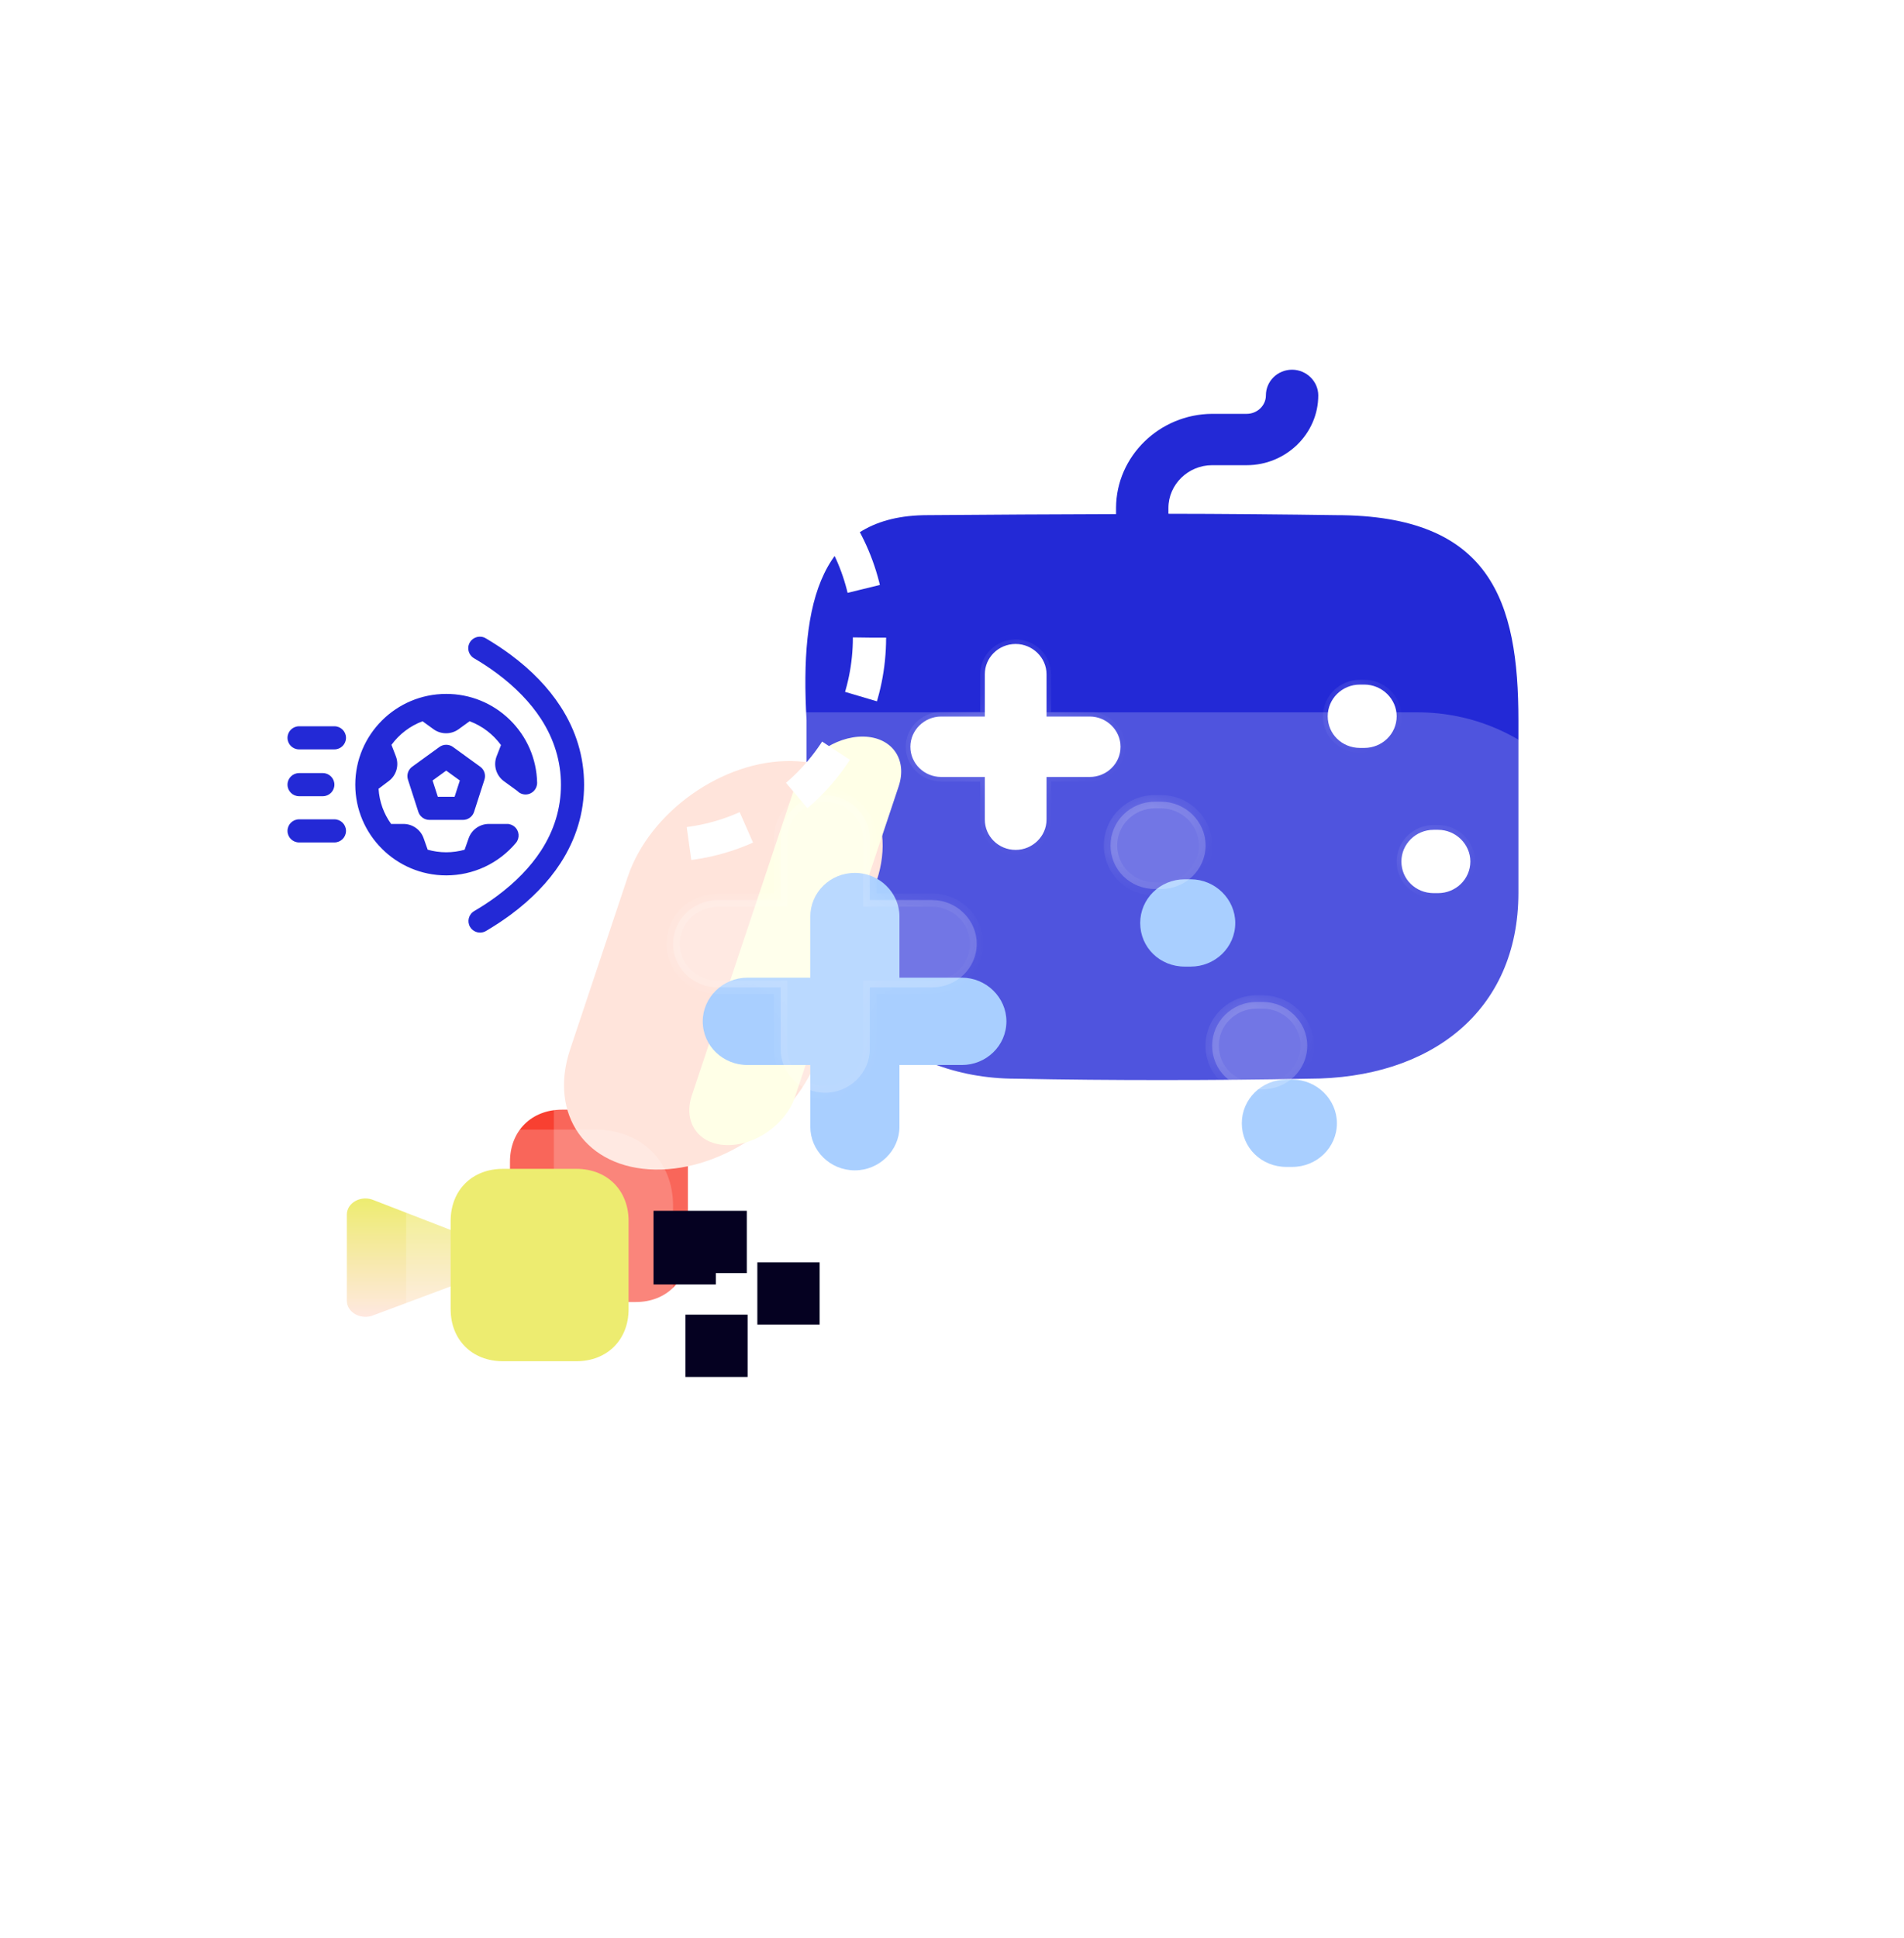 <svg width="57" height="58" viewBox="0 0 57 58" fill="none" xmlns="http://www.w3.org/2000/svg">
<path d="M27.774 15.418C28.778 15.408 32.417 15.387 33.411 15.387V15.193C33.421 13.656 34.707 12.397 36.286 12.386H37.322C37.635 12.386 37.897 12.141 37.897 11.834C37.897 11.414 38.242 11.065 38.681 11.065C39.109 11.065 39.465 11.414 39.465 11.834C39.465 12.98 38.503 13.923 37.322 13.923H36.286C35.575 13.923 34.979 14.496 34.979 15.203V15.377C36.401 15.377 38.622 15.397 39.992 15.418C44.637 15.418 45.457 17.999 45.457 21.562V26.718C45.457 30.281 42.811 32.285 39.183 32.285C37.729 32.315 36.255 32.326 34.791 32.326C33.327 32.326 31.873 32.315 30.42 32.285C26.792 32.285 24.146 29.704 24.146 26.14V21.562C23.941 18.016 24.556 15.418 27.774 15.418Z" fill="#2329D6"/>
<g filter="url(#filter0_b_1_1295)">
<path d="M16.83 38.969H19.031C19.952 38.969 20.594 38.328 20.594 37.411V34.77C20.594 33.852 19.952 33.211 19.031 33.211H16.83C15.909 33.211 15.267 33.852 15.267 34.77V37.411C15.267 38.328 15.909 38.969 16.83 38.969Z" fill="#F84031"/>
</g>
<g filter="url(#filter1_bii_1_1295)">
<mask id="path-3-inside-1_1_1295" fill="white">
<path d="M43.051 27.453H42.922C42.38 27.453 41.954 27.036 41.954 26.506C41.954 25.988 42.38 25.558 42.922 25.558H43.051C43.58 25.558 44.018 25.988 44.018 26.506C44.018 27.036 43.58 27.453 43.051 27.453Z"/>
</mask>
<path d="M43.051 27.453H42.922C42.38 27.453 41.954 27.036 41.954 26.506C41.954 25.988 42.38 25.558 42.922 25.558H43.051C43.58 25.558 44.018 25.988 44.018 26.506C44.018 27.036 43.58 27.453 43.051 27.453Z" fill="white"/>
<path d="M43.051 27.309H42.922V27.598H43.051V27.309ZM42.922 27.309C42.456 27.309 42.098 26.954 42.098 26.506H41.81C41.81 27.119 42.303 27.598 42.922 27.598V27.309ZM42.098 26.506C42.098 26.069 42.458 25.702 42.922 25.702V25.414C42.302 25.414 41.81 25.907 41.81 26.506H42.098ZM42.922 25.702H43.051V25.414H42.922V25.702ZM43.051 25.702C43.503 25.702 43.874 26.07 43.874 26.506H44.162C44.162 25.905 43.656 25.414 43.051 25.414V25.702ZM43.874 26.506C43.874 26.953 43.504 27.309 43.051 27.309V27.598C43.655 27.598 44.162 27.12 44.162 26.506H43.874Z" fill="url(#paint0_linear_1_1295)" mask="url(#path-3-inside-1_1_1295)"/>
</g>
<g filter="url(#filter2_bii_1_1295)">
<mask id="path-5-inside-2_1_1295" fill="white">
<path d="M40.844 23.107H40.715C40.174 23.107 39.748 22.69 39.748 22.159C39.748 21.641 40.174 21.211 40.715 21.211H40.844C41.373 21.211 41.812 21.641 41.812 22.159C41.812 22.69 41.373 23.107 40.844 23.107Z"/>
</mask>
<path d="M40.844 23.107H40.715C40.174 23.107 39.748 22.69 39.748 22.159C39.748 21.641 40.174 21.211 40.715 21.211H40.844C41.373 21.211 41.812 21.641 41.812 22.159C41.812 22.69 41.373 23.107 40.844 23.107Z" fill="white"/>
<path d="M40.844 22.962H40.715V23.251H40.844V22.962ZM40.715 22.962C40.25 22.962 39.892 22.607 39.892 22.159H39.604C39.604 22.772 40.097 23.251 40.715 23.251V22.962ZM39.892 22.159C39.892 21.722 40.252 21.356 40.715 21.356V21.067C40.096 21.067 39.604 21.56 39.604 22.159H39.892ZM40.715 21.356H40.844V21.067H40.715V21.356ZM40.844 21.356C41.297 21.356 41.668 21.724 41.668 22.159H41.956C41.956 21.558 41.45 21.067 40.844 21.067V21.356ZM41.668 22.159C41.668 22.606 41.298 22.962 40.844 22.962V23.251C41.449 23.251 41.956 22.773 41.956 22.159H41.668Z" fill="url(#paint1_linear_1_1295)" mask="url(#path-5-inside-2_1_1295)"/>
</g>
<g filter="url(#filter3_bii_1_1295)">
<mask id="path-7-inside-3_1_1295" fill="white">
<path d="M32.623 23.942H31.33V25.22C31.33 25.715 30.911 26.125 30.406 26.125C29.889 26.125 29.483 25.715 29.483 25.22V23.942H28.177C27.672 23.942 27.254 23.544 27.254 23.038C27.254 22.543 27.672 22.133 28.177 22.133H29.483V20.867C29.483 20.372 29.889 19.962 30.406 19.962C30.911 19.962 31.33 20.372 31.33 20.867V22.133H32.623C33.127 22.133 33.546 22.543 33.546 23.038C33.546 23.544 33.127 23.942 32.623 23.942Z"/>
</mask>
<path d="M32.623 23.942H31.33V25.22C31.33 25.715 30.911 26.125 30.406 26.125C29.889 26.125 29.483 25.715 29.483 25.22V23.942H28.177C27.672 23.942 27.254 23.544 27.254 23.038C27.254 22.543 27.672 22.133 28.177 22.133H29.483V20.867C29.483 20.372 29.889 19.962 30.406 19.962C30.911 19.962 31.33 20.372 31.33 20.867V22.133H32.623C33.127 22.133 33.546 22.543 33.546 23.038C33.546 23.544 33.127 23.942 32.623 23.942Z" fill="white"/>
<path d="M31.33 23.942V23.804H31.192V23.942H31.33ZM29.483 23.942H29.62V23.804H29.483V23.942ZM29.483 22.133V22.271H29.62V22.133H29.483ZM31.33 22.133H31.192V22.271H31.33V22.133ZM32.623 23.804H31.33V24.08H32.623V23.804ZM31.192 23.942V25.22H31.467V23.942H31.192ZM31.192 25.22C31.192 25.636 30.838 25.987 30.406 25.987V26.262C30.984 26.262 31.467 25.793 31.467 25.22H31.192ZM30.406 25.987C29.963 25.987 29.62 25.637 29.62 25.22H29.345C29.345 25.792 29.814 26.262 30.406 26.262V25.987ZM29.62 25.22V23.942H29.345V25.22H29.62ZM29.483 23.804H28.177V24.08H29.483V23.804ZM28.177 23.804C27.745 23.804 27.392 23.464 27.392 23.038H27.116C27.116 23.624 27.6 24.08 28.177 24.08V23.804ZM27.392 23.038C27.392 22.622 27.746 22.271 28.177 22.271V21.995C27.599 21.995 27.116 22.464 27.116 23.038H27.392ZM28.177 22.271H29.483V21.995H28.177V22.271ZM29.62 22.133V20.867H29.345V22.133H29.62ZM29.62 20.867C29.62 20.45 29.963 20.1 30.406 20.1V19.825C29.814 19.825 29.345 20.295 29.345 20.867H29.62ZM30.406 20.1C30.838 20.1 31.192 20.451 31.192 20.867H31.467C31.467 20.294 30.984 19.825 30.406 19.825V20.1ZM31.192 20.867V22.133H31.467V20.867H31.192ZM31.33 22.271H32.623V21.995H31.33V22.271ZM32.623 22.271C33.054 22.271 33.408 22.622 33.408 23.038H33.684C33.684 22.464 33.201 21.995 32.623 21.995V22.271ZM33.408 23.038C33.408 23.464 33.055 23.804 32.623 23.804V24.08C33.2 24.08 33.684 23.624 33.684 23.038H33.408Z" fill="url(#paint2_linear_1_1295)" mask="url(#path-7-inside-3_1_1295)"/>
</g>
<g filter="url(#filter4_biiii_1_1295)">
<path d="M16.084 26.293C16.084 22.997 18.756 20.326 22.051 20.326H41.942C45.237 20.326 47.909 22.997 47.909 26.293V38.227C47.909 41.523 45.237 44.195 41.942 44.195H22.051C18.756 44.195 16.084 41.523 16.084 38.227V26.293Z" fill="white" fill-opacity="0.2"/>
</g>
<g filter="url(#filter5_f_1_1295)">
<path d="M38.688 34.925H38.51C37.763 34.925 37.176 34.35 37.176 33.618C37.176 32.903 37.763 32.311 38.51 32.311H38.688C39.418 32.311 40.023 32.903 40.023 33.618C40.023 34.35 39.418 34.925 38.688 34.925Z" fill="#A9CFFF"/>
</g>
<g filter="url(#filter6_f_1_1295)">
<path d="M35.646 28.93H35.468C34.721 28.93 34.134 28.355 34.134 27.624C34.134 26.909 34.721 26.317 35.468 26.317H35.646C36.375 26.317 36.98 26.909 36.98 27.624C36.98 28.355 36.375 28.93 35.646 28.93Z" fill="#A9CFFF"/>
</g>
<g filter="url(#filter7_bii_1_1295)">
<mask id="path-12-inside-4_1_1295" fill="white">
<path d="M37.8 33.596H37.622C36.875 33.596 36.288 33.021 36.288 32.289C36.288 31.575 36.875 30.982 37.622 30.982H37.8C38.53 30.982 39.135 31.575 39.135 32.289C39.135 33.021 38.53 33.596 37.8 33.596Z"/>
</mask>
<path d="M37.8 33.596H37.622C36.875 33.596 36.288 33.021 36.288 32.289C36.288 31.575 36.875 30.982 37.622 30.982H37.8C38.53 30.982 39.135 31.575 39.135 32.289C39.135 33.021 38.53 33.596 37.8 33.596Z" fill="white" fill-opacity="0.2"/>
<path d="M37.8 33.397H37.622V33.795H37.8V33.397ZM37.622 33.397C36.981 33.397 36.487 32.907 36.487 32.289H36.089C36.089 33.135 36.769 33.795 37.622 33.795V33.397ZM36.487 32.289C36.487 31.687 36.983 31.181 37.622 31.181V30.783C36.768 30.783 36.089 31.463 36.089 32.289H36.487ZM37.622 31.181H37.8V30.783H37.622V31.181ZM37.8 31.181C38.424 31.181 38.936 31.688 38.936 32.289H39.334C39.334 31.461 38.636 30.783 37.8 30.783V31.181ZM38.936 32.289C38.936 32.905 38.426 33.397 37.8 33.397V33.795C38.634 33.795 39.334 33.136 39.334 32.289H38.936Z" fill="url(#paint3_linear_1_1295)" mask="url(#path-12-inside-4_1_1295)"/>
</g>
<g filter="url(#filter8_bii_1_1295)">
<mask id="path-14-inside-5_1_1295" fill="white">
<path d="M34.758 27.602H34.58C33.833 27.602 33.246 27.027 33.246 26.295C33.246 25.58 33.833 24.988 34.58 24.988H34.758C35.487 24.988 36.092 25.58 36.092 26.295C36.092 27.027 35.487 27.602 34.758 27.602Z"/>
</mask>
<path d="M34.758 27.602H34.58C33.833 27.602 33.246 27.027 33.246 26.295C33.246 25.58 33.833 24.988 34.58 24.988H34.758C35.487 24.988 36.092 25.58 36.092 26.295C36.092 27.027 35.487 27.602 34.758 27.602Z" fill="white" fill-opacity="0.2"/>
<path d="M34.758 27.403H34.58V27.8H34.758V27.403ZM34.58 27.403C33.939 27.403 33.445 26.913 33.445 26.295H33.047C33.047 27.14 33.727 27.8 34.58 27.8V27.403ZM33.445 26.295C33.445 25.692 33.941 25.187 34.58 25.187V24.789C33.725 24.789 33.047 25.468 33.047 26.295H33.445ZM34.58 25.187H34.758V24.789H34.58V25.187ZM34.758 25.187C35.382 25.187 35.893 25.694 35.893 26.295H36.291C36.291 25.467 35.593 24.789 34.758 24.789V25.187ZM35.893 26.295C35.893 26.911 35.383 27.403 34.758 27.403V27.8C35.592 27.8 36.291 27.142 36.291 26.295H35.893Z" fill="url(#paint4_linear_1_1295)" mask="url(#path-14-inside-5_1_1295)"/>
</g>
<g filter="url(#filter9_f_1_1295)">
<path d="M19.613 35.004C17.555 34.97 16.416 33.36 17.068 31.409L18.791 26.249C19.443 24.298 21.639 22.743 23.696 22.777C25.753 22.812 26.893 24.421 26.241 26.373L24.518 31.532C23.866 33.484 21.67 35.038 19.613 35.004Z" fill="#FFE4DB"/>
</g>
<g filter="url(#filter10_f_1_1295)">
<path d="M21.766 34.273C20.914 34.259 20.442 33.593 20.712 32.784L23.818 23.484C24.088 22.676 24.997 22.032 25.849 22.046C26.701 22.061 27.173 22.727 26.903 23.535L23.797 32.836C23.527 33.644 22.618 34.287 21.766 34.273Z" fill="#FFFFE7"/>
</g>
<circle cx="19.814" cy="19.083" r="6.216" stroke="white" stroke-width="0.995" stroke-dasharray="1.79 1.79"/>
<g filter="url(#filter11_f_1_1295)">
<path d="M28.795 31.875H26.927V33.721C26.927 34.436 26.322 35.028 25.593 35.028C24.846 35.028 24.258 34.436 24.258 33.721V31.875H22.373C21.643 31.875 21.038 31.3 21.038 30.568C21.038 29.853 21.643 29.261 22.373 29.261H24.258V27.431C24.258 26.717 24.846 26.125 25.593 26.125C26.322 26.125 26.927 26.717 26.927 27.431V29.261H28.795C29.524 29.261 30.129 29.853 30.129 30.568C30.129 31.3 29.524 31.875 28.795 31.875Z" fill="#A9CFFF"/>
</g>
<g filter="url(#filter12_bii_1_1295)">
<mask id="path-20-inside-6_1_1295" fill="white">
<path d="M27.907 30.546H26.039V32.393C26.039 33.107 25.434 33.699 24.705 33.699C23.957 33.699 23.37 33.107 23.37 32.393V30.546H21.485C20.755 30.546 20.15 29.971 20.15 29.239C20.15 28.525 20.755 27.932 21.485 27.932H23.37V26.103C23.37 25.388 23.957 24.796 24.705 24.796C25.434 24.796 26.039 25.388 26.039 26.103V27.932H27.907C28.636 27.932 29.241 28.525 29.241 29.239C29.241 29.971 28.636 30.546 27.907 30.546Z"/>
</mask>
<path d="M27.907 30.546H26.039V32.393C26.039 33.107 25.434 33.699 24.705 33.699C23.957 33.699 23.37 33.107 23.37 32.393V30.546H21.485C20.755 30.546 20.15 29.971 20.15 29.239C20.15 28.525 20.755 27.932 21.485 27.932H23.37V26.103C23.37 25.388 23.957 24.796 24.705 24.796C25.434 24.796 26.039 25.388 26.039 26.103V27.932H27.907C28.636 27.932 29.241 28.525 29.241 29.239C29.241 29.971 28.636 30.546 27.907 30.546Z" fill="white" fill-opacity="0.2"/>
<path d="M26.039 30.546V30.347H25.84V30.546H26.039ZM23.37 30.546H23.569V30.347H23.37V30.546ZM23.37 27.932V28.131H23.569V27.932H23.37ZM26.039 27.932H25.84V28.131H26.039V27.932ZM27.907 30.347H26.039V30.745H27.907V30.347ZM25.84 30.546V32.393H26.238V30.546H25.84ZM25.84 32.393C25.84 32.993 25.328 33.501 24.705 33.501V33.898C25.54 33.898 26.238 33.221 26.238 32.393H25.84ZM24.705 33.501C24.065 33.501 23.569 32.995 23.569 32.393H23.171C23.171 33.219 23.85 33.898 24.705 33.898V33.501ZM23.569 32.393V30.546H23.171V32.393H23.569ZM23.37 30.347H21.485V30.745H23.37V30.347ZM21.485 30.347C20.859 30.347 20.349 29.855 20.349 29.239H19.951C19.951 30.086 20.651 30.745 21.485 30.745V30.347ZM20.349 29.239C20.349 28.638 20.861 28.131 21.485 28.131V27.733C20.649 27.733 19.951 28.411 19.951 29.239H20.349ZM21.485 28.131H23.37V27.733H21.485V28.131ZM23.569 27.932V26.103H23.171V27.932H23.569ZM23.569 26.103C23.569 25.5 24.065 24.995 24.705 24.995V24.597C23.85 24.597 23.171 25.276 23.171 26.103H23.569ZM24.705 24.995C25.328 24.995 25.84 25.502 25.84 26.103H26.238C26.238 25.275 25.54 24.597 24.705 24.597V24.995ZM25.84 26.103V27.932H26.238V26.103H25.84ZM26.039 28.131H27.907V27.733H26.039V28.131ZM27.907 28.131C28.53 28.131 29.042 28.638 29.042 29.239H29.44C29.44 28.411 28.742 27.733 27.907 27.733V28.131ZM29.042 29.239C29.042 29.855 28.532 30.347 27.907 30.347V30.745C28.741 30.745 29.44 30.086 29.44 29.239H29.042Z" fill="url(#paint5_linear_1_1295)" mask="url(#path-20-inside-6_1_1295)"/>
</g>
<path d="M11.188 35.92C11.015 35.845 10.812 35.853 10.647 35.941C10.482 36.03 10.383 36.183 10.383 36.351V38.93C10.383 39.098 10.482 39.251 10.647 39.34C10.737 39.388 10.838 39.412 10.94 39.412C11.025 39.412 11.11 39.396 11.189 39.361L15.71 37.672L11.188 35.92Z" fill="url(#paint6_linear_1_1295)"/>
<g filter="url(#filter13_biii_1_1295)">
<path d="M10.703 34.636C10.444 34.495 10.139 34.51 9.891 34.676C9.643 34.843 9.495 35.13 9.495 35.444V40.281C9.495 40.595 9.643 40.882 9.891 41.048C10.026 41.138 10.178 41.184 10.331 41.184C10.458 41.184 10.585 41.153 10.704 41.087L17.486 37.92L10.703 34.636Z" fill="white" fill-opacity="0.2"/>
</g>
<g filter="url(#filter14_b_1_1295)">
<path d="M15.054 40.741H17.255C18.176 40.741 18.818 40.1 18.818 39.182V36.542C18.818 35.624 18.176 34.983 17.255 34.983H15.054C14.133 34.983 13.491 35.624 13.491 36.542V39.182C13.491 40.1 14.133 40.741 15.054 40.741Z" fill="#E9E74C"/>
</g>
<g filter="url(#filter15_biii_1_1295)">
<path d="M14.504 42.07H17.805C19.186 42.07 20.15 41.133 20.15 39.791V35.933C20.15 34.591 19.186 33.654 17.805 33.654H14.504C13.123 33.654 12.159 34.591 12.159 35.933V39.791C12.159 41.133 13.123 42.07 14.504 42.07Z" fill="white" fill-opacity="0.2"/>
</g>
<rect x="20.497" y="37.171" width="3.108" height="3.108" stroke="#050121" stroke-width="1.865" stroke-dasharray="1.86 1.86"/>
<path d="M13.358 26.2C11.857 26.2 10.636 24.981 10.636 23.484C10.636 21.986 11.857 20.768 13.358 20.768C14.075 20.768 14.752 21.044 15.264 21.544C15.774 22.044 16.064 22.712 16.08 23.424C16.084 23.616 15.932 23.774 15.741 23.778C15.738 23.778 15.736 23.778 15.733 23.778C15.633 23.778 15.543 23.735 15.479 23.667L15.079 23.376C14.851 23.204 14.764 22.902 14.867 22.636L14.998 22.299C14.763 21.978 14.437 21.727 14.059 21.586L13.73 21.825C13.506 21.987 13.202 21.987 12.978 21.825L12.65 21.587C12.275 21.727 11.952 21.975 11.719 22.293L11.852 22.638C11.953 22.904 11.867 23.204 11.64 23.375L11.333 23.607C11.357 23.998 11.492 24.36 11.709 24.661L12.078 24.66C12.35 24.66 12.592 24.831 12.682 25.087L12.804 25.431C12.98 25.481 13.166 25.508 13.358 25.508C13.546 25.508 13.732 25.482 13.909 25.432L14.031 25.085C14.122 24.831 14.364 24.66 14.635 24.66H15.231C15.23 24.662 15.229 24.663 15.229 24.664C15.29 24.673 15.35 24.698 15.402 24.741C15.548 24.864 15.568 25.082 15.444 25.229C14.925 25.846 14.165 26.2 13.358 26.2ZM14.377 22.948C14.498 23.036 14.549 23.192 14.503 23.334L14.192 24.299C14.146 24.442 14.012 24.539 13.862 24.539H12.854C12.704 24.539 12.57 24.442 12.524 24.299L12.213 23.334C12.167 23.192 12.218 23.036 12.339 22.948L13.154 22.357C13.276 22.268 13.441 22.268 13.562 22.357L14.377 22.948ZM13.766 23.36L13.358 23.064L12.95 23.36L13.107 23.847H13.609L13.766 23.36ZM16.777 21.14C16.413 20.579 15.913 20.06 15.289 19.597C15.056 19.424 14.804 19.258 14.541 19.103C14.376 19.006 14.164 19.061 14.066 19.226C13.969 19.391 14.024 19.603 14.189 19.7C14.431 19.841 14.661 19.994 14.875 20.152C15.432 20.566 15.876 21.025 16.195 21.515C16.592 22.128 16.793 22.792 16.793 23.489C16.793 24.187 16.592 24.851 16.195 25.462C15.876 25.951 15.432 26.409 14.875 26.821C14.663 26.978 14.435 27.128 14.196 27.268C14.031 27.365 13.975 27.577 14.072 27.741C14.137 27.851 14.253 27.912 14.372 27.912C14.431 27.912 14.492 27.897 14.547 27.865C14.807 27.712 15.056 27.548 15.288 27.377C15.912 26.915 16.413 26.397 16.777 25.838C17.248 25.113 17.486 24.323 17.486 23.489C17.486 22.656 17.248 21.865 16.777 21.14ZM10.011 21.737H8.954C8.762 21.737 8.607 21.892 8.607 22.083C8.607 22.274 8.762 22.429 8.954 22.429H10.011C10.203 22.429 10.358 22.274 10.358 22.083C10.358 21.892 10.203 21.737 10.011 21.737ZM10.011 24.522H8.954C8.762 24.522 8.607 24.677 8.607 24.868C8.607 25.059 8.762 25.214 8.954 25.214H10.011C10.203 25.214 10.358 25.059 10.358 24.868C10.358 24.677 10.203 24.522 10.011 24.522ZM8.954 23.83H9.665C9.856 23.83 10.011 23.675 10.011 23.484C10.011 23.293 9.856 23.138 9.665 23.138H8.954C8.762 23.138 8.607 23.293 8.607 23.484C8.607 23.675 8.762 23.83 8.954 23.83Z" fill="#2329D6"/>
<defs>
<filter id="filter0_b_1_1295" x="3.332" y="21.277" width="29.196" height="29.627" filterUnits="userSpaceOnUse" color-interpolation-filters="sRGB">
<feFlood flood-opacity="0" result="BackgroundImageFix"/>
<feGaussianBlur in="BackgroundImageFix" stdDeviation="5.967"/>
<feComposite in2="SourceAlpha" operator="in" result="effect1_backgroundBlur_1_1295"/>
<feBlend mode="normal" in="SourceGraphic" in2="effect1_backgroundBlur_1_1295" result="shape"/>
</filter>
<filter id="filter1_bii_1_1295" x="40.512" y="24.116" width="4.949" height="4.78" filterUnits="userSpaceOnUse" color-interpolation-filters="sRGB">
<feFlood flood-opacity="0" result="BackgroundImageFix"/>
<feGaussianBlur in="BackgroundImageFix" stdDeviation="0.721"/>
<feComposite in2="SourceAlpha" operator="in" result="effect1_backgroundBlur_1_1295"/>
<feBlend mode="normal" in="SourceGraphic" in2="effect1_backgroundBlur_1_1295" result="shape"/>
<feColorMatrix in="SourceAlpha" type="matrix" values="0 0 0 0 0 0 0 0 0 0 0 0 0 0 0 0 0 0 127 0" result="hardAlpha"/>
<feOffset dy="-0.361"/>
<feGaussianBlur stdDeviation="0.721"/>
<feComposite in2="hardAlpha" operator="arithmetic" k2="-1" k3="1"/>
<feColorMatrix type="matrix" values="0 0 0 0 1 0 0 0 0 1 0 0 0 0 1 0 0 0 0.5 0"/>
<feBlend mode="normal" in2="shape" result="effect2_innerShadow_1_1295"/>
<feColorMatrix in="SourceAlpha" type="matrix" values="0 0 0 0 0 0 0 0 0 0 0 0 0 0 0 0 0 0 127 0" result="hardAlpha"/>
<feOffset dy="-0.361"/>
<feComposite in2="hardAlpha" operator="arithmetic" k2="-1" k3="1"/>
<feColorMatrix type="matrix" values="0 0 0 0 1 0 0 0 0 1 0 0 0 0 1 0 0 0 0.6 0"/>
<feBlend mode="normal" in2="effect2_innerShadow_1_1295" result="effect3_innerShadow_1_1295"/>
</filter>
<filter id="filter2_bii_1_1295" x="38.306" y="19.769" width="4.949" height="4.78" filterUnits="userSpaceOnUse" color-interpolation-filters="sRGB">
<feFlood flood-opacity="0" result="BackgroundImageFix"/>
<feGaussianBlur in="BackgroundImageFix" stdDeviation="0.721"/>
<feComposite in2="SourceAlpha" operator="in" result="effect1_backgroundBlur_1_1295"/>
<feBlend mode="normal" in="SourceGraphic" in2="effect1_backgroundBlur_1_1295" result="shape"/>
<feColorMatrix in="SourceAlpha" type="matrix" values="0 0 0 0 0 0 0 0 0 0 0 0 0 0 0 0 0 0 127 0" result="hardAlpha"/>
<feOffset dy="-0.361"/>
<feGaussianBlur stdDeviation="0.721"/>
<feComposite in2="hardAlpha" operator="arithmetic" k2="-1" k3="1"/>
<feColorMatrix type="matrix" values="0 0 0 0 1 0 0 0 0 1 0 0 0 0 1 0 0 0 0.5 0"/>
<feBlend mode="normal" in2="shape" result="effect2_innerShadow_1_1295"/>
<feColorMatrix in="SourceAlpha" type="matrix" values="0 0 0 0 0 0 0 0 0 0 0 0 0 0 0 0 0 0 127 0" result="hardAlpha"/>
<feOffset dy="-0.361"/>
<feComposite in2="hardAlpha" operator="arithmetic" k2="-1" k3="1"/>
<feColorMatrix type="matrix" values="0 0 0 0 1 0 0 0 0 1 0 0 0 0 1 0 0 0 0.6 0"/>
<feBlend mode="normal" in2="effect2_innerShadow_1_1295" result="effect3_innerShadow_1_1295"/>
</filter>
<filter id="filter3_bii_1_1295" x="25.877" y="18.586" width="9.045" height="8.916" filterUnits="userSpaceOnUse" color-interpolation-filters="sRGB">
<feFlood flood-opacity="0" result="BackgroundImageFix"/>
<feGaussianBlur in="BackgroundImageFix" stdDeviation="0.688"/>
<feComposite in2="SourceAlpha" operator="in" result="effect1_backgroundBlur_1_1295"/>
<feBlend mode="normal" in="SourceGraphic" in2="effect1_backgroundBlur_1_1295" result="shape"/>
<feColorMatrix in="SourceAlpha" type="matrix" values="0 0 0 0 0 0 0 0 0 0 0 0 0 0 0 0 0 0 127 0" result="hardAlpha"/>
<feOffset dy="-0.344"/>
<feGaussianBlur stdDeviation="0.688"/>
<feComposite in2="hardAlpha" operator="arithmetic" k2="-1" k3="1"/>
<feColorMatrix type="matrix" values="0 0 0 0 1 0 0 0 0 1 0 0 0 0 1 0 0 0 0.5 0"/>
<feBlend mode="normal" in2="shape" result="effect2_innerShadow_1_1295"/>
<feColorMatrix in="SourceAlpha" type="matrix" values="0 0 0 0 0 0 0 0 0 0 0 0 0 0 0 0 0 0 127 0" result="hardAlpha"/>
<feOffset dy="-0.344"/>
<feComposite in2="hardAlpha" operator="arithmetic" k2="-1" k3="1"/>
<feColorMatrix type="matrix" values="0 0 0 0 1 0 0 0 0 1 0 0 0 0 1 0 0 0 0.6 0"/>
<feBlend mode="normal" in2="effect2_innerShadow_1_1295" result="effect3_innerShadow_1_1295"/>
</filter>
<filter id="filter4_biiii_1_1295" x="14.095" y="18.337" width="35.803" height="27.847" filterUnits="userSpaceOnUse" color-interpolation-filters="sRGB">
<feFlood flood-opacity="0" result="BackgroundImageFix"/>
<feGaussianBlur in="BackgroundImageFix" stdDeviation="0.995"/>
<feComposite in2="SourceAlpha" operator="in" result="effect1_backgroundBlur_1_1295"/>
<feBlend mode="normal" in="SourceGraphic" in2="effect1_backgroundBlur_1_1295" result="shape"/>
<feColorMatrix in="SourceAlpha" type="matrix" values="0 0 0 0 0 0 0 0 0 0 0 0 0 0 0 0 0 0 127 0" result="hardAlpha"/>
<feOffset dy="0.497"/>
<feGaussianBlur stdDeviation="0.995"/>
<feComposite in2="hardAlpha" operator="arithmetic" k2="-1" k3="1"/>
<feColorMatrix type="matrix" values="0 0 0 0 1 0 0 0 0 1 0 0 0 0 1 0 0 0 0.3 0"/>
<feBlend mode="normal" in2="shape" result="effect2_innerShadow_1_1295"/>
<feColorMatrix in="SourceAlpha" type="matrix" values="0 0 0 0 0 0 0 0 0 0 0 0 0 0 0 0 0 0 127 0" result="hardAlpha"/>
<feOffset dy="-0.497"/>
<feGaussianBlur stdDeviation="0.995"/>
<feComposite in2="hardAlpha" operator="arithmetic" k2="-1" k3="1"/>
<feColorMatrix type="matrix" values="0 0 0 0 1 0 0 0 0 1 0 0 0 0 1 0 0 0 0.5 0"/>
<feBlend mode="normal" in2="effect2_innerShadow_1_1295" result="effect3_innerShadow_1_1295"/>
<feColorMatrix in="SourceAlpha" type="matrix" values="0 0 0 0 0 0 0 0 0 0 0 0 0 0 0 0 0 0 127 0" result="hardAlpha"/>
<feOffset dy="0.497"/>
<feGaussianBlur stdDeviation="10.94"/>
<feComposite in2="hardAlpha" operator="arithmetic" k2="-1" k3="1"/>
<feColorMatrix type="matrix" values="0 0 0 0 1 0 0 0 0 1 0 0 0 0 1 0 0 0 0.45 0"/>
<feBlend mode="normal" in2="effect3_innerShadow_1_1295" result="effect4_innerShadow_1_1295"/>
<feColorMatrix in="SourceAlpha" type="matrix" values="0 0 0 0 0 0 0 0 0 0 0 0 0 0 0 0 0 0 127 0" result="hardAlpha"/>
<feOffset dx="0.497" dy="0.497"/>
<feGaussianBlur stdDeviation="0.497"/>
<feComposite in2="hardAlpha" operator="arithmetic" k2="-1" k3="1"/>
<feColorMatrix type="matrix" values="0 0 0 0 1 0 0 0 0 1 0 0 0 0 1 0 0 0 1 0"/>
<feBlend mode="normal" in2="effect4_innerShadow_1_1295" result="effect5_innerShadow_1_1295"/>
</filter>
<filter id="filter5_f_1_1295" x="35.187" y="30.322" width="6.825" height="6.592" filterUnits="userSpaceOnUse" color-interpolation-filters="sRGB">
<feFlood flood-opacity="0" result="BackgroundImageFix"/>
<feBlend mode="normal" in="SourceGraphic" in2="BackgroundImageFix" result="shape"/>
<feGaussianBlur stdDeviation="0.995" result="effect1_foregroundBlur_1_1295"/>
</filter>
<filter id="filter6_f_1_1295" x="32.145" y="24.328" width="6.825" height="6.592" filterUnits="userSpaceOnUse" color-interpolation-filters="sRGB">
<feFlood flood-opacity="0" result="BackgroundImageFix"/>
<feBlend mode="normal" in="SourceGraphic" in2="BackgroundImageFix" result="shape"/>
<feGaussianBlur stdDeviation="0.995" result="effect1_foregroundBlur_1_1295"/>
</filter>
<filter id="filter7_bii_1_1295" x="34.299" y="28.993" width="6.825" height="6.592" filterUnits="userSpaceOnUse" color-interpolation-filters="sRGB">
<feFlood flood-opacity="0" result="BackgroundImageFix"/>
<feGaussianBlur in="BackgroundImageFix" stdDeviation="0.995"/>
<feComposite in2="SourceAlpha" operator="in" result="effect1_backgroundBlur_1_1295"/>
<feBlend mode="normal" in="SourceGraphic" in2="effect1_backgroundBlur_1_1295" result="shape"/>
<feColorMatrix in="SourceAlpha" type="matrix" values="0 0 0 0 0 0 0 0 0 0 0 0 0 0 0 0 0 0 127 0" result="hardAlpha"/>
<feOffset dy="-0.497"/>
<feGaussianBlur stdDeviation="0.995"/>
<feComposite in2="hardAlpha" operator="arithmetic" k2="-1" k3="1"/>
<feColorMatrix type="matrix" values="0 0 0 0 1 0 0 0 0 1 0 0 0 0 1 0 0 0 0.5 0"/>
<feBlend mode="normal" in2="shape" result="effect2_innerShadow_1_1295"/>
<feColorMatrix in="SourceAlpha" type="matrix" values="0 0 0 0 0 0 0 0 0 0 0 0 0 0 0 0 0 0 127 0" result="hardAlpha"/>
<feOffset dy="-0.497"/>
<feComposite in2="hardAlpha" operator="arithmetic" k2="-1" k3="1"/>
<feColorMatrix type="matrix" values="0 0 0 0 1 0 0 0 0 1 0 0 0 0 1 0 0 0 0.6 0"/>
<feBlend mode="normal" in2="effect2_innerShadow_1_1295" result="effect3_innerShadow_1_1295"/>
</filter>
<filter id="filter8_bii_1_1295" x="31.257" y="22.999" width="6.825" height="6.592" filterUnits="userSpaceOnUse" color-interpolation-filters="sRGB">
<feFlood flood-opacity="0" result="BackgroundImageFix"/>
<feGaussianBlur in="BackgroundImageFix" stdDeviation="0.995"/>
<feComposite in2="SourceAlpha" operator="in" result="effect1_backgroundBlur_1_1295"/>
<feBlend mode="normal" in="SourceGraphic" in2="effect1_backgroundBlur_1_1295" result="shape"/>
<feColorMatrix in="SourceAlpha" type="matrix" values="0 0 0 0 0 0 0 0 0 0 0 0 0 0 0 0 0 0 127 0" result="hardAlpha"/>
<feOffset dy="-0.497"/>
<feGaussianBlur stdDeviation="0.995"/>
<feComposite in2="hardAlpha" operator="arithmetic" k2="-1" k3="1"/>
<feColorMatrix type="matrix" values="0 0 0 0 1 0 0 0 0 1 0 0 0 0 1 0 0 0 0.5 0"/>
<feBlend mode="normal" in2="shape" result="effect2_innerShadow_1_1295"/>
<feColorMatrix in="SourceAlpha" type="matrix" values="0 0 0 0 0 0 0 0 0 0 0 0 0 0 0 0 0 0 127 0" result="hardAlpha"/>
<feOffset dy="-0.497"/>
<feComposite in2="hardAlpha" operator="arithmetic" k2="-1" k3="1"/>
<feColorMatrix type="matrix" values="0 0 0 0 1 0 0 0 0 1 0 0 0 0 1 0 0 0 0.6 0"/>
<feBlend mode="normal" in2="effect2_innerShadow_1_1295" result="effect3_innerShadow_1_1295"/>
</filter>
<filter id="filter9_f_1_1295" x="12.943" y="18.835" width="17.423" height="20.111" filterUnits="userSpaceOnUse" color-interpolation-filters="sRGB">
<feFlood flood-opacity="0" result="BackgroundImageFix"/>
<feBlend mode="normal" in="SourceGraphic" in2="BackgroundImageFix" result="shape"/>
<feGaussianBlur stdDeviation="1.971" result="effect1_foregroundBlur_1_1295"/>
</filter>
<filter id="filter10_f_1_1295" x="16.695" y="18.105" width="14.226" height="20.11" filterUnits="userSpaceOnUse" color-interpolation-filters="sRGB">
<feFlood flood-opacity="0" result="BackgroundImageFix"/>
<feBlend mode="normal" in="SourceGraphic" in2="BackgroundImageFix" result="shape"/>
<feGaussianBlur stdDeviation="1.971" result="effect1_foregroundBlur_1_1295"/>
</filter>
<filter id="filter11_f_1_1295" x="19.049" y="24.136" width="13.069" height="12.882" filterUnits="userSpaceOnUse" color-interpolation-filters="sRGB">
<feFlood flood-opacity="0" result="BackgroundImageFix"/>
<feBlend mode="normal" in="SourceGraphic" in2="BackgroundImageFix" result="shape"/>
<feGaussianBlur stdDeviation="0.995" result="effect1_foregroundBlur_1_1295"/>
</filter>
<filter id="filter12_bii_1_1295" x="18.161" y="22.807" width="13.069" height="12.882" filterUnits="userSpaceOnUse" color-interpolation-filters="sRGB">
<feFlood flood-opacity="0" result="BackgroundImageFix"/>
<feGaussianBlur in="BackgroundImageFix" stdDeviation="0.995"/>
<feComposite in2="SourceAlpha" operator="in" result="effect1_backgroundBlur_1_1295"/>
<feBlend mode="normal" in="SourceGraphic" in2="effect1_backgroundBlur_1_1295" result="shape"/>
<feColorMatrix in="SourceAlpha" type="matrix" values="0 0 0 0 0 0 0 0 0 0 0 0 0 0 0 0 0 0 127 0" result="hardAlpha"/>
<feOffset dy="-0.497"/>
<feGaussianBlur stdDeviation="0.995"/>
<feComposite in2="hardAlpha" operator="arithmetic" k2="-1" k3="1"/>
<feColorMatrix type="matrix" values="0 0 0 0 1 0 0 0 0 1 0 0 0 0 1 0 0 0 0.5 0"/>
<feBlend mode="normal" in2="shape" result="effect2_innerShadow_1_1295"/>
<feColorMatrix in="SourceAlpha" type="matrix" values="0 0 0 0 0 0 0 0 0 0 0 0 0 0 0 0 0 0 127 0" result="hardAlpha"/>
<feOffset dy="-0.497"/>
<feComposite in2="hardAlpha" operator="arithmetic" k2="-1" k3="1"/>
<feColorMatrix type="matrix" values="0 0 0 0 1 0 0 0 0 1 0 0 0 0 1 0 0 0 0.6 0"/>
<feBlend mode="normal" in2="effect2_innerShadow_1_1295" result="effect3_innerShadow_1_1295"/>
</filter>
<filter id="filter13_biii_1_1295" x="8.879" y="33.925" width="9.223" height="7.875" filterUnits="userSpaceOnUse" color-interpolation-filters="sRGB">
<feFlood flood-opacity="0" result="BackgroundImageFix"/>
<feGaussianBlur in="BackgroundImageFix" stdDeviation="0.308"/>
<feComposite in2="SourceAlpha" operator="in" result="effect1_backgroundBlur_1_1295"/>
<feBlend mode="normal" in="SourceGraphic" in2="effect1_backgroundBlur_1_1295" result="shape"/>
<feColorMatrix in="SourceAlpha" type="matrix" values="0 0 0 0 0 0 0 0 0 0 0 0 0 0 0 0 0 0 127 0" result="hardAlpha"/>
<feOffset dy="0.154"/>
<feGaussianBlur stdDeviation="0.308"/>
<feComposite in2="hardAlpha" operator="arithmetic" k2="-1" k3="1"/>
<feColorMatrix type="matrix" values="0 0 0 0 1 0 0 0 0 1 0 0 0 0 1 0 0 0 0.3 0"/>
<feBlend mode="normal" in2="shape" result="effect2_innerShadow_1_1295"/>
<feColorMatrix in="SourceAlpha" type="matrix" values="0 0 0 0 0 0 0 0 0 0 0 0 0 0 0 0 0 0 127 0" result="hardAlpha"/>
<feOffset dy="-0.154"/>
<feGaussianBlur stdDeviation="0.308"/>
<feComposite in2="hardAlpha" operator="arithmetic" k2="-1" k3="1"/>
<feColorMatrix type="matrix" values="0 0 0 0 1 0 0 0 0 1 0 0 0 0 1 0 0 0 0.5 0"/>
<feBlend mode="normal" in2="effect2_innerShadow_1_1295" result="effect3_innerShadow_1_1295"/>
<feColorMatrix in="SourceAlpha" type="matrix" values="0 0 0 0 0 0 0 0 0 0 0 0 0 0 0 0 0 0 127 0" result="hardAlpha"/>
<feOffset dy="0.154"/>
<feGaussianBlur stdDeviation="0.077"/>
<feComposite in2="hardAlpha" operator="arithmetic" k2="-1" k3="1"/>
<feColorMatrix type="matrix" values="0 0 0 0 1 0 0 0 0 1 0 0 0 0 1 0 0 0 0.95 0"/>
<feBlend mode="normal" in2="effect3_innerShadow_1_1295" result="effect4_innerShadow_1_1295"/>
</filter>
<filter id="filter14_b_1_1295" x="1.556" y="23.049" width="29.196" height="29.627" filterUnits="userSpaceOnUse" color-interpolation-filters="sRGB">
<feFlood flood-opacity="0" result="BackgroundImageFix"/>
<feGaussianBlur in="BackgroundImageFix" stdDeviation="5.967"/>
<feComposite in2="SourceAlpha" operator="in" result="effect1_backgroundBlur_1_1295"/>
<feBlend mode="normal" in="SourceGraphic" in2="effect1_backgroundBlur_1_1295" result="shape"/>
</filter>
<filter id="filter15_biii_1_1295" x="11.543" y="33.039" width="9.223" height="9.647" filterUnits="userSpaceOnUse" color-interpolation-filters="sRGB">
<feFlood flood-opacity="0" result="BackgroundImageFix"/>
<feGaussianBlur in="BackgroundImageFix" stdDeviation="0.308"/>
<feComposite in2="SourceAlpha" operator="in" result="effect1_backgroundBlur_1_1295"/>
<feBlend mode="normal" in="SourceGraphic" in2="effect1_backgroundBlur_1_1295" result="shape"/>
<feColorMatrix in="SourceAlpha" type="matrix" values="0 0 0 0 0 0 0 0 0 0 0 0 0 0 0 0 0 0 127 0" result="hardAlpha"/>
<feOffset dy="0.154"/>
<feGaussianBlur stdDeviation="0.308"/>
<feComposite in2="hardAlpha" operator="arithmetic" k2="-1" k3="1"/>
<feColorMatrix type="matrix" values="0 0 0 0 1 0 0 0 0 1 0 0 0 0 1 0 0 0 0.3 0"/>
<feBlend mode="normal" in2="shape" result="effect2_innerShadow_1_1295"/>
<feColorMatrix in="SourceAlpha" type="matrix" values="0 0 0 0 0 0 0 0 0 0 0 0 0 0 0 0 0 0 127 0" result="hardAlpha"/>
<feOffset dy="-0.154"/>
<feGaussianBlur stdDeviation="0.308"/>
<feComposite in2="hardAlpha" operator="arithmetic" k2="-1" k3="1"/>
<feColorMatrix type="matrix" values="0 0 0 0 1 0 0 0 0 1 0 0 0 0 1 0 0 0 0.5 0"/>
<feBlend mode="normal" in2="effect2_innerShadow_1_1295" result="effect3_innerShadow_1_1295"/>
<feColorMatrix in="SourceAlpha" type="matrix" values="0 0 0 0 0 0 0 0 0 0 0 0 0 0 0 0 0 0 127 0" result="hardAlpha"/>
<feOffset dy="0.154"/>
<feGaussianBlur stdDeviation="0.077"/>
<feComposite in2="hardAlpha" operator="arithmetic" k2="-1" k3="1"/>
<feColorMatrix type="matrix" values="0 0 0 0 1 0 0 0 0 1 0 0 0 0 1 0 0 0 0.95 0"/>
<feBlend mode="normal" in2="effect3_innerShadow_1_1295" result="effect4_innerShadow_1_1295"/>
</filter>
<linearGradient id="paint0_linear_1_1295" x1="42.283" y1="25.779" x2="43.466" y2="27.375" gradientUnits="userSpaceOnUse">
<stop stop-color="white" stop-opacity="0.25"/>
<stop offset="1" stop-color="white" stop-opacity="0"/>
</linearGradient>
<linearGradient id="paint1_linear_1_1295" x1="40.077" y1="21.432" x2="41.26" y2="23.029" gradientUnits="userSpaceOnUse">
<stop stop-color="white" stop-opacity="0.25"/>
<stop offset="1" stop-color="white" stop-opacity="0"/>
</linearGradient>
<linearGradient id="paint2_linear_1_1295" x1="28.256" y1="20.68" x2="32.168" y2="25.629" gradientUnits="userSpaceOnUse">
<stop stop-color="white" stop-opacity="0.25"/>
<stop offset="1" stop-color="white" stop-opacity="0"/>
</linearGradient>
<linearGradient id="paint3_linear_1_1295" x1="36.741" y1="31.287" x2="38.373" y2="33.488" gradientUnits="userSpaceOnUse">
<stop stop-color="white" stop-opacity="0.25"/>
<stop offset="1" stop-color="white" stop-opacity="0"/>
</linearGradient>
<linearGradient id="paint4_linear_1_1295" x1="33.699" y1="25.293" x2="35.331" y2="27.494" gradientUnits="userSpaceOnUse">
<stop stop-color="white" stop-opacity="0.25"/>
<stop offset="1" stop-color="white" stop-opacity="0"/>
</linearGradient>
<linearGradient id="paint5_linear_1_1295" x1="21.597" y1="25.833" x2="27.251" y2="32.983" gradientUnits="userSpaceOnUse">
<stop stop-color="white" stop-opacity="0.25"/>
<stop offset="1" stop-color="white" stop-opacity="0"/>
</linearGradient>
<linearGradient id="paint6_linear_1_1295" x1="12.738" y1="35.869" x2="12.738" y2="39.412" gradientUnits="userSpaceOnUse">
<stop stop-color="#E9E74C"/>
<stop offset="1" stop-color="#FFE2D9"/>
</linearGradient>
</defs>
</svg>
